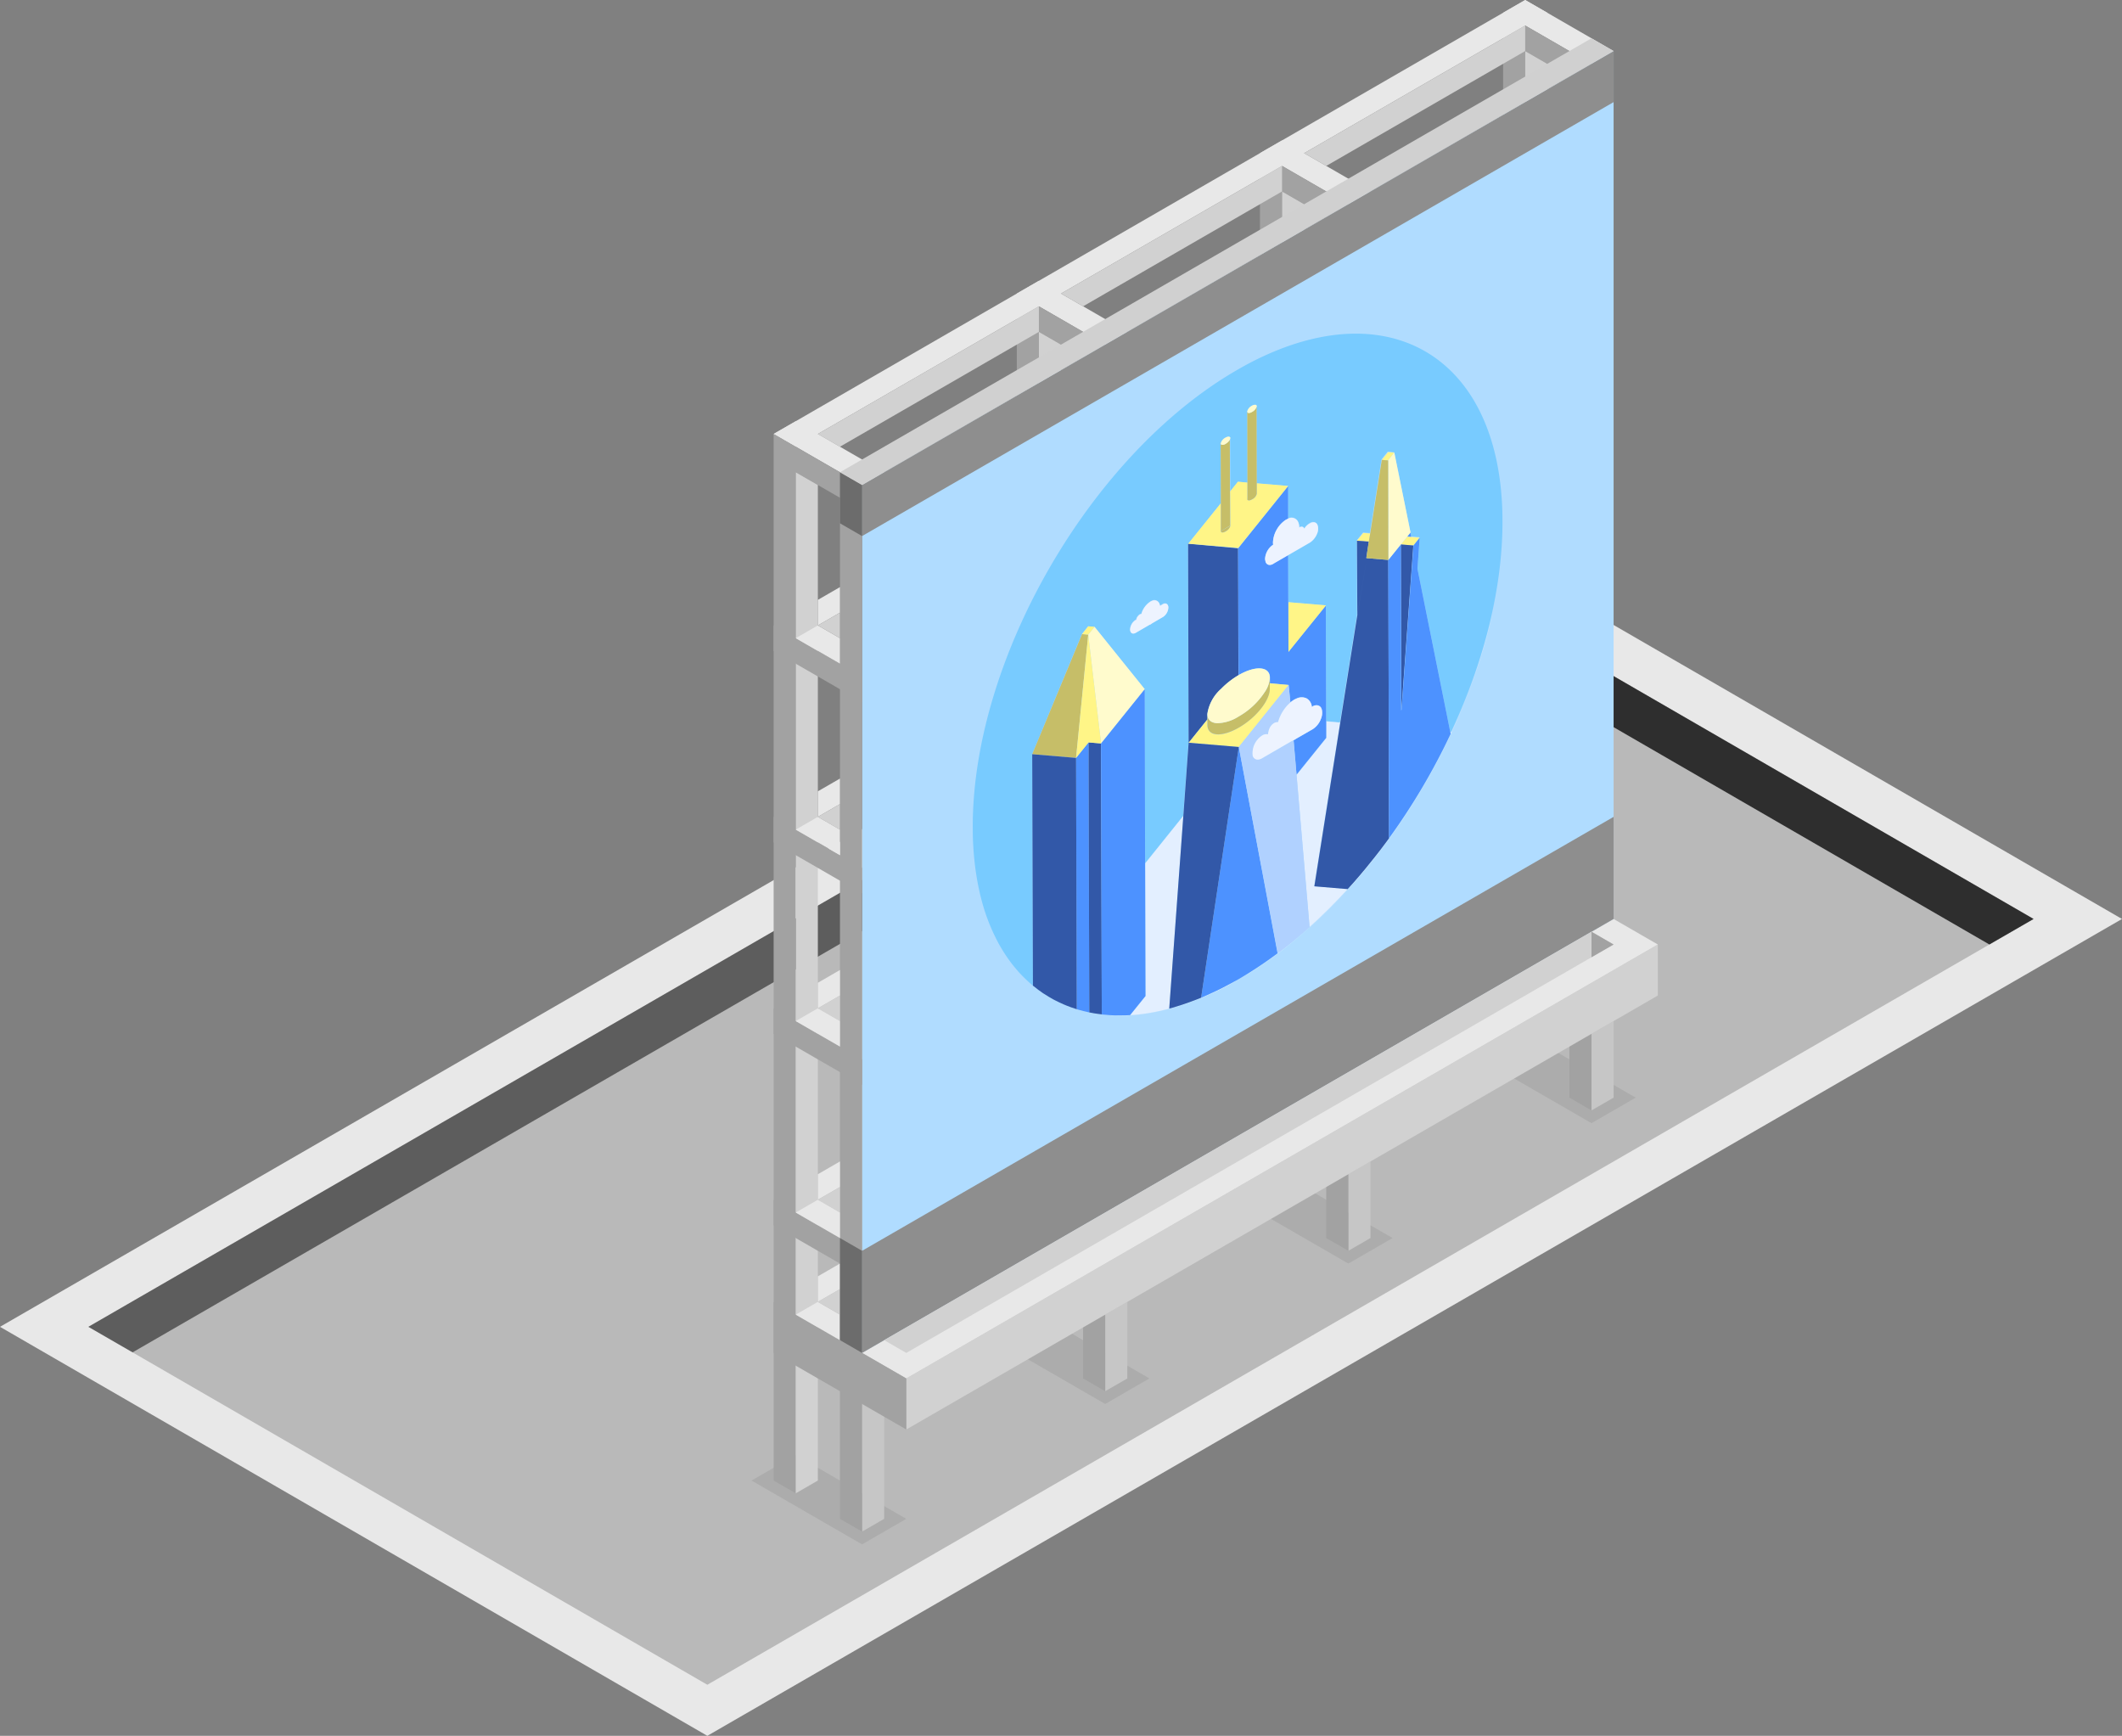 <svg id="Layer_1" data-name="Layer 1" xmlns="http://www.w3.org/2000/svg" viewBox="0 0 240 196.299">
  <rect x="0" y="0" width="240" height="196.299" fill="#808080" stroke="none"/>
  <defs>
    <style>
      .cls-1 {
        fill: #e8e8e8;
      }

      .cls-2 {
        fill: #b9b9b9;
      }

      .cls-3 {
        fill: #2e2e2e;
      }

      .cls-4 {
        fill: #5d5d5d;
      }

      .cls-5 {
        fill: #a2a2a2;
      }

      .cls-6 {
        fill: #d1d1d1;
      }

      .cls-7 {
        fill: #acacac;
      }

      .cls-8 {
        fill: #c6c6c6;
      }

      .cls-9 {
        fill: #b0dcff;
      }

      .cls-10 {
        fill: #8e8e8e;
      }

      .cls-11 {
        fill: #6c6c6c;
      }

      .cls-12 {
        fill: #d0d0d0;
      }

      .cls-13, .cls-14 {
        fill: none;
      }

      .cls-14 {
        stroke: #fff;
        stroke-linecap: round;
        stroke-linejoin: round;
        stroke-width: 0;
      }

      .cls-15 {
        fill: #fff;
      }

      .cls-16 {
        fill: #78cbff;
      }

      .cls-17 {
        fill: #e3efff;
      }

      .cls-18 {
        fill: #3258a8;
      }

      .cls-19 {
        fill: #4d92ff;
      }

      .cls-20 {
        fill: #fff587;
      }

      .cls-21 {
        fill: #fffbcd;
      }

      .cls-22 {
        fill: #c6be68;
      }

      .cls-23 {
        fill: #b0d1ff;
      }

      .cls-24 {
        fill: #edf3ff;
      }
    </style>
  </defs>
  <title>1Artboard 2</title>
  <g id="root">
    <path id="Path" class="cls-1" d="M0,150.047l80,46.253,160-92.376L160,57.67Z"/>
    <path id="Path-2" data-name="Path" class="cls-2" d="M160,63.444l70,40.479L80,190.526,10,150.047Z"/>
    <path id="Path-3" data-name="Path" class="cls-3" d="M155,60.557v5.774L225,106.81l5-2.887Z"/>
    <path id="Path-4" data-name="Path" class="cls-4" d="M10,150.047l140-80.829V74.991L15,152.933Z"/>
    <g id="Group">
      <g id="Group-2" data-name="Group">
        <path id="Path-5" data-name="Path" class="cls-1" d="M182.5,5.774,172.5,0,170,1.443l10,5.774Z"/>
        <path id="Path-6" data-name="Path" class="cls-5" d="M170,1.443V15.877l2.5,1.443V5.774l5,2.887L180,7.217Z"/>
        <path id="Path-7" data-name="Path" class="cls-6" d="M175,15.877v-8.66l-2.5-1.443v11.547Z"/>
      </g>
      <path id="Path-8" data-name="Path" class="cls-1" d="M155,21.651l-10-5.774-2.5,1.443,10,5.774Z"/>
      <path id="Path-9" data-name="Path" class="cls-5" d="M142.5,17.321V31.754l2.5,1.443V21.651l5,2.887,2.5-1.443Z"/>
      <path id="Path-10" data-name="Path" class="cls-6" d="M147.5,31.754v-8.66L145,21.651v11.547Z"/>
      <g id="Group-3" data-name="Group">
        <path id="Path-11" data-name="Path" class="cls-1" d="M127.5,37.528l-10-5.774L115,33.198l10,5.774Z"/>
        <path id="Path-12" data-name="Path" class="cls-5" d="M115,33.198V47.631l2.5,1.443V37.528l5,2.887,2.5-1.443Z"/>
        <path id="Path-13" data-name="Path" class="cls-6" d="M120,47.631v-8.66l-2.5-1.443v11.547Z"/>
      </g>
      <path id="Path-14" data-name="Path" class="cls-1" d="M175,1.443,90,50.518l-2.5-1.443L172.5,0Z"/>
      <path id="Path-15" data-name="Path" class="cls-6" d="M172.5,5.774V2.887l-25,14.434,2.5,1.443Z"/>
      <path id="Path-16" data-name="Path" class="cls-6" d="M145,21.651V18.764L120,33.198l2.5,1.443Z"/>
      <path id="Path-17" data-name="Path" class="cls-6" d="M117.5,37.528V34.641l-25,14.434L95,50.518Z"/>
      <path id="Path-18" data-name="Path" class="cls-7" d="M180,127.017,167.5,119.8l5-2.887L185,124.13Z"/>
      <path id="Path-19" data-name="Path" class="cls-7" d="M152.5,142.894,140,135.677l5-2.887,12.5,7.217Z"/>
      <path id="Path-20" data-name="Path" class="cls-7" d="M125,158.771l-12.5-7.217,5-2.887,12.5,7.217Z"/>
      <path id="Path-21" data-name="Path" class="cls-7" d="M97.5,174.649,85,167.432l5-2.887,12.5,7.217Z"/>
      <g id="Group-4" data-name="Group">
        <path id="Path-22" data-name="Path" class="cls-8" d="M100,171.762l-2.5,1.443v-17.32l2.5-1.443Z"/>
        <path id="Path-23" data-name="Path" class="cls-5" d="M95,171.762l2.5,1.443V152.998L95,151.554Z"/>
      </g>
      <g id="Group-5" data-name="Group">
        <path id="Path-24" data-name="Path" class="cls-8" d="M182.5,124.13l-2.5,1.443v-8.66l2.5-1.443Z"/>
        <path id="Path-25" data-name="Path" class="cls-5" d="M177.5,124.13l2.5,1.443v-8.66l-2.5-1.443Z"/>
      </g>
      <g id="Group-6" data-name="Group">
        <path id="Path-26" data-name="Path" class="cls-8" d="M127.5,155.885,125,157.328v-8.66l2.5-1.443Z"/>
        <path id="Path-27" data-name="Path" class="cls-5" d="M122.5,155.885l2.5,1.443v-8.66l-2.5-1.443Z"/>
      </g>
      <g id="Group-7" data-name="Group">
        <path id="Path-28" data-name="Path" class="cls-8" d="M155,140.007l-2.5,1.443v-8.66l2.5-1.443Z"/>
        <path id="Path-29" data-name="Path" class="cls-5" d="M150,140.007l2.5,1.443v-8.66l-2.5-1.443Z"/>
      </g>
      <g id="Group-8" data-name="Group">
        <path id="Path-30" data-name="Path" class="cls-9" d="M182.5,5.774v98.15l-85,49.075v-98.15Z"/>
      </g>
      <path id="Path-31" data-name="Path" class="cls-6" d="M187.5,106.81l-85,49.075v5.774l85-49.075Z"/>
      <path id="Path-32" data-name="Path" class="cls-1" d="M187.5,106.81l-85,49.075-5-2.887,85-49.075Z"/>
      <path id="Path-33" data-name="Path" class="cls-10" d="M182.5,92.376l-85,49.075v11.547l85-49.075Z"/>
      <g id="Group-9" data-name="Group">
        <path id="Path-34" data-name="Path" class="cls-1" d="M100,53.405,90,47.632l-2.5,1.443,10,5.774Z"/>
        <path id="Path-35" data-name="Path" class="cls-5" d="M87.5,49.075V167.432L90,168.875V53.405l5,2.887,2.5-1.443Z"/>
        <path id="Path-36" data-name="Path" class="cls-6" d="M92.5,167.432V54.848L90,53.405v115.47Z"/>
      </g>
      <path id="Path-37" data-name="Path" class="cls-5" d="M102.5,161.658l-15-8.66v-5.774l15,8.66Z"/>
      <path id="Path-38" data-name="Path" class="cls-1" d="M95,148.668l-2.5-1.443L90,148.668l5,2.887Z"/>
      <path id="Path-39" data-name="Path" class="cls-5" d="M95,53.405v98.15l2.5,1.443v-98.15Z"/>
      <g id="Group-10" data-name="Group">
        <path id="Path-40" data-name="Path" class="cls-5" d="M97.5,76.499l-10-5.774v2.887l10,5.774Z"/>
        <path id="Path-41" data-name="Path" class="cls-1" d="M92.5,70.725,90,72.169l5,2.887V72.169Z"/>
      </g>
      <path id="Path-42" data-name="Path" class="cls-1" d="M95,69.282V66.395l-2.5,1.443v2.887Z"/>
      <path id="Path-43" data-name="Path" class="cls-1" d="M95,90.933V88.046l-2.5,1.443v2.887Z"/>
      <path id="Path-44" data-name="Path" class="cls-1" d="M95,112.583v-2.887L92.5,111.14v2.887Z"/>
      <path id="Path-45" data-name="Path" class="cls-1" d="M95,134.234v-2.887l-2.5,1.443v2.887Z"/>
      <path id="Path-46" data-name="Path" class="cls-1" d="M95,145.781v-2.887l-2.5,1.443v2.887Z"/>
      <path id="Path-47" data-name="Path" class="cls-6" d="M95,72.169l-2.5-1.443L95,69.282Z"/>
      <path id="Path-48" data-name="Path" class="cls-6" d="M95,93.82l-2.5-1.443L95,90.933Z"/>
      <path id="Path-49" data-name="Path" class="cls-6" d="M95,115.47l-2.5-1.443,2.5-1.443Z"/>
      <path id="Path-50" data-name="Path" class="cls-6" d="M95,137.121l-2.5-1.443L95,134.234Z"/>
      <path id="Path-51" data-name="Path" class="cls-6" d="M95,148.668l-2.5-1.443L95,145.781Z"/>
      <g id="Group-11" data-name="Group">
        <path id="Path-52" data-name="Path" class="cls-5" d="M97.5,119.8l-10-5.774v2.887l10,5.774Z"/>
        <path id="Path-53" data-name="Path" class="cls-1" d="M92.5,114.027,90,115.47l5,2.887V115.47Z"/>
      </g>
      <g id="Group-12" data-name="Group">
        <path id="Path-54" data-name="Path" class="cls-5" d="M97.5,98.15l-10-5.774v2.887l10,5.774Z"/>
        <path id="Path-55" data-name="Path" class="cls-1" d="M92.5,92.376,90,93.82l5,2.887V93.82Z"/>
      </g>
      <g id="Group-13" data-name="Group">
        <path id="Path-56" data-name="Path" class="cls-5" d="M97.5,141.451l-10-5.774v2.887l10,5.774Z"/>
        <path id="Path-57" data-name="Path" class="cls-1" d="M92.5,135.677,90,137.121l5,2.887v-2.887Z"/>
      </g>
      <path id="Path-58" data-name="Path" class="cls-6" d="M182.5,106.81l-80,46.188-2.5-1.443,80-46.188Z"/>
      <path id="Path-59" data-name="Path" class="cls-11" d="M95,140.007l2.5,1.443v11.547L95,151.554Z"/>
      <path id="Path-60" data-name="Path" class="cls-10" d="M182.5,5.774v5.774l-85,49.075V54.848Z"/>
      <path id="Path-61" data-name="Path" class="cls-11" d="M95,53.405l2.5,1.443v5.774L95,59.178Z"/>
      <path id="Path-62" data-name="Path" class="cls-5" d="M180,105.367v2.887l2.5-1.443Z"/>
      <path id="Path-63" data-name="Path" class="cls-12" d="M95,53.405l2.5,1.443,85-49.075L180,4.33Z"/>
    </g>
    <g>
      <path class="cls-13" d="M148.396,79.953v-.02c.02,0,.02-.02.04-.02a.695.695,0,0,1,.938.064l-.002-.004c-.199-.279-.558-.299-.956-.08-.02,0-.02.02-.04.02v.02l-.007.007c.002.012.006.021.007.033Z"/>
      <path class="cls-13" d="M147.782,78.98a1.275,1.275,0,0,0-1.179.016c-.08.04-.139.08-.219.12a.859.859,0,0,1,.239-.1A1.327,1.327,0,0,1,147.782,78.98Z"/>
      <polygon class="cls-13" points="145.727 73.653 145.727 68.102 145.707 68.101 145.724 73.041 145.727 73.653 145.727 73.653"/>
      <path class="cls-13" d="M143.635,76.726v-.08c0-1.295-1.594-1.434-3.546-.299,1.932-1.115,3.526-.976,3.526.299v.08a3.224,3.224,0,0,1-.558,1.514l.017-.01a3.197,3.197,0,0,0,.541-1.484v.538l2.131.179-2.111-.199Z"/>
      <path class="cls-13" d="M136.564,81.984v-.618l-.02.637c.02,1.295,1.594,1.434,3.546.299.247-.144.487-.3.72-.467-.226.16-.46.31-.7.447C138.157,83.399,136.564,83.279,136.564,81.984Z"/>
      <path class="cls-13" d="M144.552,81.665a.453.453,0,0,0-.25.022.614.614,0,0,1,.25-.022Z"/>
      <path class="cls-13" d="M143.974,61.288l.001.011c0-.038.008-.077.01-.116C143.982,61.218,143.975,61.254,143.974,61.288Z"/>
      <path class="cls-13" d="M143.994,61.607l-.001-.019a2.016,2.016,0,0,0-.915,1.632l.002.008A2.076,2.076,0,0,1,143.994,61.607Z"/>
      <polygon class="cls-13" points="154.969 60.332 156.284 52.006 157.001 51.129 157.67 51.187 157.658 51.129 156.941 51.07 156.244 51.946 154.929 60.272 154.153 60.213 153.455 61.089 153.475 69.495 151.543 81.686 149.989 81.548 149.99 81.566 149.99 83.438 146.638 87.599 146.641 87.639 150.009 83.458 150.009 81.586 151.563 81.725 148.635 100.21 148.658 100.212 151.583 81.745 153.515 69.555 153.515 69.535 153.475 61.149 154.192 60.272 154.969 60.332"/>
      <path class="cls-13" d="M146.145,83.777l-3.406,1.972a1.108,1.108,0,0,1-.343.135,1.076,1.076,0,0,0,.363-.135l3.406-1.972c.029-.015.068-.029.103-.044l-.001-.008C146.228,83.742,146.18,83.76,146.145,83.777Z"/>
      <polygon class="cls-13" points="159.849 61.687 158.495 80.306 158.517 80.278 159.869 61.687 160.495 60.901 160.495 60.898 159.849 61.687"/>
      <polygon class="cls-13" points="149.93 68.419 149.902 68.454 149.93 68.456 149.93 68.419"/>
      <polygon class="cls-13" points="158.475 80.331 158.495 80.306 158.435 61.567 158.475 80.331"/>
      <path class="cls-13" d="M137.122,81.666a.908.908,0,0,1-.558-.857A.888.888,0,0,0,137.122,81.666Z"/>
      <polygon class="cls-13" points="159.63 60.731 160.502 60.805 160.507 60.731 159.595 60.653 159.61 60.729 159.63 60.731"/>
      <path class="cls-13" d="M124.612,114.712c-.139-.012-.278-.033-.416-.051.153.023.302.051.456.071.07.008.144.007.214.015-.084-.009-.17-.011-.254-.021Z"/>
      <path class="cls-13" d="M134.406,61.491l.001-.002-.015-.001.013-.015-.052-.004.06,22.509-.598,8.286-4.303,5.358v.02l.04,14.999-1.74,2.155c-.11.007-.22.014-.33.019.12-.004.236.004.357-.003a22.769,22.769,0,0,0,4.422-.737,28.65,28.65,0,0,0,3.605-1.235c.899-.378,1.827-.829,2.76-1.315-.119.061-.238.125-.356.186-.257.13-.511.253-.766.376q-.598.286-1.191.542c-.155.067-.311.137-.465.201-.071.029-.143.063-.213.092-.313.128-.62.238-.928.352q-.79.291-1.565.528c-.206.063-.415.131-.62.189-.094.026-.186.045-.28.07a23.076,23.076,0,0,1-3.824.701l-.008.001c-.195.018-.384.021-.577.034l1.739-2.154-.04-14.999,4.303-5.358.598-8.286-.06-22.509Z"/>
      <polygon class="cls-13" points="145.647 54.934 145.635 54.95 145.647 54.951 145.647 54.934"/>
      <polygon class="cls-13" points="153.515 69.595 154.591 63.121 153.515 69.575 153.515 69.595"/>
      <polygon class="cls-13" points="122.381 71.706 123.078 70.831 123.059 70.83 122.362 71.706 116.744 85.291 122.381 71.708 122.381 71.706"/>
      <path class="cls-13" d="M141.584,45.891a.759.759,0,0,1,.362-.116A.725.725,0,0,0,141.584,45.891Z"/>
      <polygon class="cls-13" points="141.066 46.578 141.086 54.575 141.086 54.575 141.066 46.578"/>
      <polygon class="cls-13" points="145.648 55.023 145.687 54.974 145.672 54.973 145.647 55.003 145.648 55.023"/>
      <path class="cls-13" d="M136.564,81.367v-.637a4.71,4.71,0,0,1,1.546-2.831,4.736,4.736,0,0,0-1.566,2.851v.618l-2.111,2.629,5.677.478-5.657-.478Z"/>
      <path class="cls-13" d="M138.616,60.093c-.288.173-.515.156-.532-.023l-.006.003c0,.179.239.199.538.04.299-.179.538-.478.538-.637l-.006.004A1.012,1.012,0,0,1,138.616,60.093Z"/>
      <path class="cls-13" d="M123.198,114.492c-.455-.095-.909-.21-1.347-.341-.023-.007-.045-.015-.068-.022-.047-.014-.093-.03-.139-.045-.351-.111-.694-.235-1.032-.371q-.167-.067-.333-.139c-.308-.133-.61-.278-.907-.432.034.017.067.035.1.052.268.137.541.268.818.388q.187.081.376.156.498.2,1.014.363c.07.022.139.046.209.068.389.116.793.215,1.197.303.098.021.198.041.297.061.074.011.148.022.22.034C123.47,114.544,123.332,114.521,123.198,114.492Z"/>
      <path class="cls-13" d="M136.962,61.725l3.048.279.02.002.04,14.355.02-.013-.04-14.362-.04-.003Z"/>
      <path class="cls-13" d="M141.603,56.468a.699.699,0,0,1-.376.121.691.691,0,0,0,.396-.101,1.121,1.121,0,0,0,.538-.637l-.029.016A.934.934,0,0,1,141.603,56.468Z"/>
      <path class="cls-13" d="M141.584,45.891a.994.994,0,0,0-.518.618A1.046,1.046,0,0,1,141.584,45.891Z"/>
      <path class="cls-13" d="M141.066,46.548v.03a.125.125,0,0,0,.032.058A.152.152,0,0,1,141.066,46.548Z"/>
      <path class="cls-13" d="M131.544,68.32c.243-.115.441-.059.536.118-.084-.211-.294-.281-.556-.158l-.333.196c.003.016.012.026.014.043Z"/>
      <path class="cls-13" d="M138.078,50.154l0,.111a.207.207,0,0,0,.114.034A.142.142,0,0,1,138.078,50.154Z"/>
      <path class="cls-13" d="M139.114,55.572l.02,3.864-1.036.606v.001l.378-.21.678-.397-.02-3.864.02-.025-.02-5.934a.481.481,0,0,1-.039.114Z"/>
      <path class="cls-13" d="M147.52,59.794a1.603,1.603,0,0,1,.578-.578c.02,0,.02-.02.04-.02.338-.199.636-.179.815.058-.007-.012-.01-.028-.018-.038a.597.597,0,0,0-.817-.06c-.02,0-.02.02-.04.02a1.991,1.991,0,0,0-.578.578c-.077-.233-.307-.292-.558-.148v.048C147.201,59.516,147.44,59.555,147.52,59.794Z"/>
      <path class="cls-13" d="M127.82,71.208a1.362,1.362,0,0,1,.578-1.056l.12-.06a.833.833,0,0,1,.219-.438.645.645,0,0,1,.179-.159.322.322,0,0,1,.179-.06,2.409,2.409,0,0,1,1.016-1.394.181.181,0,0,1,.139-.06.603.603,0,0,1,.852.223.604.604,0,0,0-.872-.263c-.04.02-.1.06-.14.08a2.568,2.568,0,0,0-1.016,1.394.579.579,0,0,0-.179.04,1.29,1.29,0,0,0-.179.159.768.768,0,0,0-.219.438l-.12.06a1.422,1.422,0,0,0-.578,1.056.539.539,0,0,0,.062.26A.583.583,0,0,1,127.82,71.208Z"/>
      <path class="cls-13" d="M118.159,112.434l.039.024c.286.186.577.365.876.53l.004.002C118.764,112.818,118.459,112.63,118.159,112.434Z"/>
      <path class="cls-13" d="M145.448,58.759a3.115,3.115,0,0,0-1.031,1.098,3.019,3.019,0,0,1,1.031-1.079l.239-.12a.814.814,0,0,1,1.133.362.809.809,0,0,0-1.133-.408v.026Z"/>
      <path class="cls-14" d="M119.073,112.988c-.299-.165-.59-.343-.876-.53"/>
      <path class="cls-15" d="M121.824,114.154c.022.007.045.01.068.017-.07-.021-.139-.046-.209-.068C121.73,114.118,121.775,114.139,121.824,114.154Z"/>
      <path class="cls-15" d="M169.883,61.624c.053-.888.088-1.772.085-2.645v-.001C169.971,59.852,169.937,60.735,169.883,61.624Z"/>
      <path class="cls-14" d="M169.883,61.624c-.009.148-.016.294-.027.442"/>
      <path class="cls-15" d="M168.806,69.272c-.012.057-.024.114-.036.172C168.782,69.387,168.793,69.33,168.806,69.272Z"/>
      <path class="cls-15" d="M169.179,67.393c-.113.625-.236,1.252-.373,1.879Q169.01,68.331,169.179,67.393Z"/>
      <path class="cls-15" d="M169.569,64.931c-.09.681-.198,1.365-.317,2.051C169.371,66.296,169.48,65.612,169.569,64.931Z"/>
      <path class="cls-15" d="M169.253,66.982c-.024.137-.049.274-.074.411C169.204,67.256,169.229,67.119,169.253,66.982Z"/>
      <path class="cls-15" d="M164.092,82.98a73.291,73.291,0,0,1-6.972,11.812c-.086.117-.178.227-.265.344l-.022.031c-.443.609-.903,1.199-1.366,1.786-.068.087-.139.171-.207.257q-.388.488-.78.968-.697.844-1.415,1.66c-.204.233-.399.48-.605.71a59.215,59.215,0,0,1-4.342,4.322c-1.175,1.056-2.37,2.032-3.605,2.948a43.073,43.073,0,0,1-4.361,2.883l1.09-.629c13.111-8.126,24.018-24.692,27.529-40.63a64.903,64.903,0,0,1-4.598,13.357C164.152,82.861,164.112,82.921,164.092,82.98Z"/>
      <path class="cls-14" d="M169.592,64.771c-.007.053-.015.107-.022.16"/>
      <path class="cls-15" d="M123.089,114.474c-.404-.088-.808-.187-1.197-.303C122.282,114.289,122.683,114.387,123.089,114.474Z"/>
      <path class="cls-15" d="M123.238,114.512c.048.008.098.015.147.023-.099-.019-.198-.039-.297-.061C123.139,114.485,123.188,114.502,123.238,114.512Z"/>
      <path class="cls-15" d="M135.867,112.839a28.65,28.65,0,0,1-3.605,1.235,22.769,22.769,0,0,1-4.422.737c-.121.007-.237-.001-.357.003-.021.001-.042.003-.063.004q-.417.016-.826.014c-.191-.001-.381,0-.569-.006l-.04,0c-.316-.011-.629-.036-.94-.064-.059-.005-.119-.009-.178-.015-.07-.007-.144-.006-.214-.015-.154-.019-.303-.048-.456-.071-.038-.005-.076-.009-.114-.014-.137-.02-.275-.041-.41-.065l-.066-.013c-.073-.012-.146-.023-.22-.034,4.49.883,9.832-.08,15.588-3.154l1.094-.631c-.161.093-.32.168-.48.258q-.482.268-.961.516C137.694,112.01,136.766,112.461,135.867,112.839Z"/>
      <path class="cls-14" d="M169.857,62.067q-.093,1.343-.265,2.704"/>
      <path class="cls-15" d="M119.374,113.143l.1.052c-.034-.017-.067-.035-.1-.052Z"/>
      <polygon class="cls-15" points="119.073 112.988 119.078 112.99 119.078 112.99 119.073 112.988"/>
      <path class="cls-15" d="M117.989,112.331c.068.046.14.083.208.127l-.039-.024C118.103,112.398,118.044,112.368,117.989,112.331Z"/>
      <path class="cls-14" d="M120.668,113.74q.498.2,1.014.363"/>
      <path class="cls-14" d="M120.668,113.74q-.189-.076-.376-.156"/>
      <path class="cls-14" d="M120.292,113.583c-.278-.121-.55-.251-.818-.388"/>
      <polygon class="cls-16" points="145.727 73.653 145.727 73.698 145.727 73.653 145.727 73.653"/>
      <polygon class="cls-16" points="160.495 60.901 160.567 60.81 160.495 60.898 160.495 60.901"/>
      <polygon class="cls-16" points="140.05 61.966 134.408 61.489 134.406 61.491 136.962 61.725 140.01 61.982 140.05 61.986 145.648 55.023 145.647 55.003 140.05 61.966"/>
      <path class="cls-16" d="M122.362,71.706l.697-.876.019.002.001-.002.717.06,5.677,7.051.04,19.64v.04l4.303-5.358.598-8.286-.06-22.509.052.004,3.672-4.561v-.025l-.019-6.633a.133.133,0,0,1-.04-.1c.04-.02.04-.02.04-.04l0,.14c.005.005.014.007.02.011l0-.111v-.04a1.046,1.046,0,0,1,.518-.617c.279-.159.498-.159.558.02v.02a.382.382,0,0,1-.02.077l.02,5.934.857-1.071,1.075.1-.02-7.997c-.007-.017-.02-.028-.02-.05.02,0,.02,0,.02-.02a.994.994,0,0,1,.518-.618.725.725,0,0,1,.362-.116.179.179,0,0,1,.196.136v.02a.383.383,0,0,1-.02.077l.02,8.648,3.493.294.013-.015v.017l.04.003-.015.019.015.001v3.639a.809.809,0,0,1,1.133.408,1.351,1.351,0,0,1,.122.554v.031c.251-.144.48-.085.558.148a1.991,1.991,0,0,1,.578-.578c.02,0,.02-.02.04-.02a.597.597,0,0,1,.817.06c.008.011.011.027.018.038l.001.001a.616.616,0,0,1,.066.139c.004.012.012.02.015.033a1.393,1.393,0,0,1-.081.944,2.156,2.156,0,0,1-.817.996c-.02,0-.02.02-.04.02l-2.41,1.394.037,10.259-.018-4.94.02.002v-.002l4.176.353.027-.034v.036l.006.001.014-.017v.018l.02.002-.02.025.04,13.064,1.554.138,1.932-12.19-.02-8.406.697-.876.777.06,1.315-8.326.697-.876.717.06.012.057.028.002,1.833,9.023-.02.02.084.42.912.078-.005.074.065.005-.239,3.346-.012.16,3.701,18.405.116.019c3.665-7.848,5.816-16.154,5.796-23.823-.006-5.921-1.324-10.742-3.637-14.28-4.878-7.44-14.135-9.206-24.859-3.637-.447.232-.897.482-1.348.74l-.388.224C123.368,51.516,110.177,74.271,110.02,93.13l.002.903c.006.419.013.837.032,1.245.005.108.014.213.02.321.025.444.055.882.095,1.312.011.115.024.227.035.341.044.423.093.841.152,1.25.014.099.029.197.044.294q.099.649.222,1.274c.013.064.025.128.037.191.098.476.204.943.322,1.397l.001.002a21.971,21.971,0,0,0,2.009,5.119c.021.037.042.074.063.111q.273.484.568.94.06.092.12.183c.182.274.37.538.564.796.054.072.108.146.163.217.184.238.376.465.57.689.068.078.133.159.202.235.183.203.374.394.566.585.328.325.664.639,1.016.928l-.08-26.174Zm6.016-1.593.12-.06a.768.768,0,0,1,.219-.438,1.29,1.29,0,0,1,.179-.159.579.579,0,0,1,.179-.04A2.568,2.568,0,0,1,130.09,68.021c.04-.02.1-.06.14-.08a.604.604,0,0,1,.872.263.946.946,0,0,1,.09.271l.333-.196c.261-.123.472-.053.556.158a.54.54,0,0,1,.062.26,1.362,1.362,0,0,1-.578,1.056l-1.295.757a.606.606,0,0,1-.139.1c-.04.02-.1.04-.14.06l-1.574.916c-.261.123-.472.053-.556-.158a.539.539,0,0,1-.062-.26A1.422,1.422,0,0,1,128.377,70.112Z"/>
      <path class="cls-17" d="M164.052,82.801l.04.179c.02-.06.06-.12.08-.179Z"/>
      <path class="cls-17" d="M129.572,112.64l-1.739,2.154c.193-.012.382-.016.577-.034l.008-.001a23.076,23.076,0,0,0,3.824-.701l1.592-21.776-4.303,5.358Z"/>
      <path class="cls-17" d="M148.658,100.212l-.023-.002,2.928-18.485-1.554-.14v1.872l-3.368,4.181.002.022,1.472,17.17.088-.08c1.433-1.288,2.83-2.683,4.171-4.154l.047-.051-3.766-.316Z"/>
      <path class="cls-18" d="M140.03,62.005l-.02-.002-3.048-.279-2.556-.234-.034-.003.06,22.509,2.111-2.629v-.618a4.736,4.736,0,0,1,1.566-2.851,9.38,9.38,0,0,1,1.96-1.538Z"/>
      <path class="cls-19" d="M149.99,81.566v-.018l-.04-13.064-4.223,5.234v-.02l0-.044-.002-.612-.037-10.259h0l-1.653.956a.02.02,0,0,1-.02.02c-.377.226-.706.142-.854-.162a.819.819,0,0,1-.052-.226.835.835,0,0,1-.03-.13l.002-.012-.002-.008a2.016,2.016,0,0,1,.915-1.632,1.606,1.606,0,0,1-.019-.28l.001-.009-.001-.011c.001-.034.008-.07.011-.105a3.046,3.046,0,0,1,.432-1.327,3.115,3.115,0,0,1,1.031-1.098l.239-.12V54.974l-.039.049L140.05,61.986l.04,14.362c1.952-1.135,3.546-.996,3.546.299v.618l2.111.199.198,1.977a2.564,2.564,0,0,1,.44-.323c.08-.04.139-.08.219-.12a1.275,1.275,0,0,1,1.179-.016,1.212,1.212,0,0,1,.587.959l.007-.007v-.02c.02,0,.02-.02.04-.02.398-.219.757-.199.956.08l.002.004c.005.007.013.009.018.016a.822.822,0,0,1,.067.154.76.76,0,0,1,.039.089,1.772,1.772,0,0,1-.105,1.071,2.372,2.372,0,0,1-.956,1.175c-.02,0-.02.02-.04.02l-1.733.996c-.1.06-.179.12-.259.159l-.12.06-.018.007.001.008c.013-.005.026-.01.037-.016l.333,3.881,3.352-4.16Z"/>
      <polygon class="cls-19" points="149.95 68.439 149.936 68.456 149.95 68.457 149.95 68.439"/>
      <polygon class="cls-20" points="138.098 60.042 138.078 60.053 138.098 60.042 138.098 60.042"/>
      <path class="cls-20" d="M134.408,61.489l5.642.477,5.598-6.963.024-.03.015-.019-.04-.003-.013-.001-3.493-.294V55.83c0,.011-.008.025-.009.036l.029-.016a1.121,1.121,0,0,1-.538.637.691.691,0,0,1-.396.101.181.181,0,0,1-.08-.03c-.005-.004-.015-.004-.02-.008a.144.144,0,0,1-.062-.123l.02-.011V54.575h0l-1.075-.1-.857,1.071-.02.025.02,3.864-.678.397.14-.078.538-.299c0,.007-.006.016-.006.024l.006-.004c0,.159-.239.458-.538.637-.299.159-.538.139-.538-.04l.006-.003c-.001-.007-.006-.009-.006-.017V56.911l-3.672,4.561-.013.015Z"/>
      <polygon class="cls-20" points="145.727 73.698 145.727 73.718 149.95 68.484 149.97 68.459 149.95 68.457 149.936 68.456 149.93 68.456 149.902 68.454 145.727 68.101 145.727 68.102 145.727 73.653 145.727 73.698"/>
      <polygon class="cls-20" points="156.284 52.006 157.001 52.066 157.698 51.189 157.67 51.187 157.001 51.129 156.284 52.006"/>
      <polygon class="cls-20" points="154.192 60.272 153.475 61.149 154.81 61.249 154.969 60.332 154.192 60.272"/>
      <path class="cls-18" d="M155.261,97.211c.069-.086.139-.17.207-.257.463-.587.922-1.178,1.366-1.786l.022-.031c.09-.122.175-.247.264-.37v-.003l-.02.029-.08-31.472-2.43-.199-1.075,6.474v-.02l1.075-6.454-.06-.02.279-1.852-1.335-.1.04,8.386v.02L151.583,81.745l-2.925,18.467-.003.018,3.766.316c.214-.236.432-.467.643-.707q.719-.814,1.415-1.66Q154.874,97.699,155.261,97.211Z"/>
      <polygon class="cls-19" points="159.61 60.729 159.595 60.653 159.511 60.233 159.152 60.691 159.61 60.729"/>
      <polygon class="cls-20" points="159.61 60.729 159.152 60.691 158.435 61.567 159.849 61.687 160.495 60.898 160.567 60.81 160.502 60.805 159.63 60.731 159.61 60.729"/>
      <polygon class="cls-18" points="158.435 61.567 158.495 80.306 158.495 80.311 158.495 80.306 159.849 61.687 158.435 61.567"/>
      <path class="cls-19" d="M160.327,64.157l.239-3.346-.072.09-.625.786L158.517,80.278l-.022.028,0,.006v-.005l-.02.025-.04-18.764L157.021,63.32l.08,31.472.02-.029A73.277,73.277,0,0,0,164.072,82.98l-.04-.179-.016-.079-3.701-18.405Z"/>
      <polygon class="cls-21" points="159.152 60.691 159.511 60.233 159.531 60.213 157.698 51.189 157.001 52.066 157.021 63.32 158.435 61.567 159.152 60.691"/>
      <polygon class="cls-22" points="156.284 52.006 154.969 60.332 154.81 61.249 154.531 63.101 154.591 63.121 157.021 63.32 157.001 52.066 156.284 52.006"/>
      <path class="cls-20" d="M143.615,77.283v.657l-.003.002c-.014,1.135-1.202,2.761-2.803,3.893-.232.167-.473.324-.72.467-1.952,1.135-3.526.996-3.546-.299l.02-.637-2.111,2.629,5.657.478,5.637-7.011Z"/>
      <path class="cls-19" d="M136.314,112.627q.593-.256,1.191-.542c.255-.122.51-.245.766-.376.119-.06.238-.124.356-.186q.479-.248.961-.516c.167-.093.334-.182.502-.28.63-.361,1.253-.754,1.874-1.156q.386-.251.769-.511.666-.451,1.322-.932c.145-.106.292-.208.436-.316L140.11,84.474l-4.261,28.353C136.003,112.763,136.159,112.694,136.314,112.627Z"/>
      <path class="cls-23" d="M146.641,87.639l-.003-.04-.333-3.881c-.01.005-.024.011-.037.016-.035.015-.073.029-.103.044l-3.406,1.972a1.076,1.076,0,0,1-.363.135.593.593,0,0,1-.712-.414,2.388,2.388,0,0,1,1.056-2.291.881.881,0,0,1,.677-.14v-.06a1.364,1.364,0,0,1,.046-.223l.008-.039a1.578,1.578,0,0,1,.325-.694,1.39,1.39,0,0,1,.339-.279.808.808,0,0,1,.169-.058.453.453,0,0,1,.25-.022,4.553,4.553,0,0,1,1.374-2.21l.018-.015-.198-1.977L140.11,84.474l4.402,23.323.046-.033c.563-.419,1.117-.856,1.665-1.304.272-.223.541-.454.81-.683.217-.184.435-.368.65-.555.145-.128.288-.261.432-.391l-1.472-17.169Z"/>
      <path class="cls-18" d="M133.835,92.282l-1.592,21.776c.094-.025.186-.044.28-.07.205-.058.413-.126.62-.189q.775-.236,1.565-.528c.308-.114.615-.224.928-.352.071-.029.142-.063.213-.092L140.11,84.474l-5.677-.478Z"/>
      <path class="cls-22" d="M143.074,78.23l-.017.01a8.554,8.554,0,0,1-2.968,2.789,4.691,4.691,0,0,1-2.412.756,1.501,1.501,0,0,1-.556-.118.888.888,0,0,1-.558-.857v1.175c0,1.295,1.593,1.414,3.546.299.24-.137.474-.288.7-.447,1.601-1.132,2.789-2.759,2.803-3.893l.003-.002V76.746A3.197,3.197,0,0,1,143.074,78.23Z"/>
      <path class="cls-21" d="M137.122,81.666a1.501,1.501,0,0,0,.556.118,4.691,4.691,0,0,0,2.412-.756,8.554,8.554,0,0,0,2.968-2.789,3.224,3.224,0,0,0,.558-1.514v-.08c0-1.275-1.593-1.414-3.526-.299l-.02.013a9.38,9.38,0,0,0-1.96,1.538,4.71,4.71,0,0,0-1.546,2.831v.08A.908.908,0,0,0,137.122,81.666Z"/>
      <path class="cls-22" d="M138.078,60.053c0,.007.005.01.006.017.016.18.244.196.532.023a1.012,1.012,0,0,0,.531-.614c.001-.007.006-.017.006-.024l-.538.299-.14.078-.378.21Z"/>
      <path class="cls-22" d="M138.098,60.042l1.036-.606-.02-3.864-.019-5.845a1.191,1.191,0,0,1-.479.466.566.566,0,0,1-.423.105.207.207,0,0,1-.114-.034c-.006-.004-.015-.006-.02-.011l.019,6.633v3.167Z"/>
      <path class="cls-22" d="M138.018,50.154a.133.133,0,0,0,.04.1l0-.14C138.058,50.134,138.058,50.134,138.018,50.154Z"/>
      <path class="cls-21" d="M138.192,50.298a.566.566,0,0,0,.423-.105,1.191,1.191,0,0,0,.479-.466.481.481,0,0,0,.039-.114.382.382,0,0,0,.02-.077v-.02c-.06-.179-.279-.179-.558-.02a1.046,1.046,0,0,0-.518.617v.04A.142.142,0,0,0,138.192,50.298Z"/>
      <path class="cls-22" d="M141.066,46.548v-.04c0,.02,0,.02-.02.02,0,.021.013.033.02.05v-.03Z"/>
      <path class="cls-22" d="M141.086,56.417l-.02.011a.144.144,0,0,0,.062.123c.005.004.014.004.02.008a.181.181,0,0,0,.08.03.699.699,0,0,0,.376-.121.934.934,0,0,0,.529-.601c.001-.011.009-.025.009-.036V54.655l-.02-8.648a1.053,1.053,0,0,1-.518.58c-.242.145-.437.153-.506.048a.125.125,0,0,1-.032-.058l.02,7.997Z"/>
      <path class="cls-21" d="M141.066,46.548a.152.152,0,0,0,.032.088c.069.105.264.097.506-.048a1.053,1.053,0,0,0,.518-.58.383.383,0,0,0,.02-.077v-.02a.179.179,0,0,0-.196-.136.759.759,0,0,0-.362.116,1.046,1.046,0,0,0-.518.618v.04Z"/>
      <path class="cls-19" d="M123.118,83.956l-1.414,1.753.08,28.42c.023.007.045.015.068.022.438.131.891.247,1.347.341l-.08-27.727Z"/>
      <path class="cls-18" d="M124.533,84.076l-1.414-.12v2.809l.08,27.727c.134.029.271.052.408.077l.066.013c.136.024.273.045.41.065.038.005.076.009.114.014.139.018.277.039.416.051Z"/>
      <polygon class="cls-21" points="124.533 84.076 129.473 77.941 123.796 70.889 123.079 71.766 124.533 84.076"/>
      <polygon class="cls-22" points="122.381 71.706 122.381 71.708 116.744 85.291 121.704 85.709 123.079 71.766 122.381 71.706"/>
      <path class="cls-19" d="M129.552,112.64l-.04-14.999v-.06l-.04-19.64-4.94,6.135.08,30.636v.013c.084.01.17.013.254.021.059.006.119.009.178.015.311.028.624.053.94.064l.04,0c.188.006.379.006.569.006q.41.001.826-.014c.021-.001.042-.003.063-.004.11-.005.22-.013.33-.019Z"/>
      <path class="cls-18" d="M120.28,113.575q.165.071.333.139c.338.136.681.26,1.032.371.046.015.092.031.139.045l-.08-28.42-4.96-.418.08,26.174c.036.03.075.054.111.083.324.262.654.512.995.744l.058.04c.055.037.114.067.17.103.301.196.606.384.919.556l0,0,.007.004c.089.049.181.093.271.14l.017.008h0C119.671,113.297,119.972,113.442,120.28,113.575Z"/>
      <polygon class="cls-20" points="124.533 84.076 123.079 71.766 121.704 85.709 123.119 83.956 124.533 84.076"/>
      <polygon class="cls-20" points="123.079 71.766 123.796 70.889 123.079 70.83 123.078 70.831 122.381 71.706 123.079 71.766"/>
      <path class="cls-24" d="M146.145,83.777c.035-.017.083-.035.122-.052l.018-.007.12-.06c.08-.04.159-.1.259-.159l1.733-.996c.02,0,.02-.02.04-.02a2.372,2.372,0,0,0,.956-1.175,1.772,1.772,0,0,0,.105-1.071.76.76,0,0,0-.039-.089.822.822,0,0,0-.067-.154c-.005-.007-.013-.009-.018-.016a.695.695,0,0,0-.938-.064c-.02,0-.02.02-.04.02v.02l-.02.02c-.002-.012-.005-.021-.007-.033a1.212,1.212,0,0,0-.587-.959,1.327,1.327,0,0,0-1.159.036.859.859,0,0,0-.239.1,2.564,2.564,0,0,0-.44.323l-.018.015a4.553,4.553,0,0,0-1.374,2.21l0,.001a.614.614,0,0,0-.25.022.808.808,0,0,0-.169.058,1.39,1.39,0,0,0-.339.279,1.578,1.578,0,0,0-.325.694l-.008.039a1.364,1.364,0,0,0-.046.223v.06a.881.881,0,0,0-.677.14,2.388,2.388,0,0,0-1.056,2.291.593.593,0,0,0,.712.414,1.108,1.108,0,0,0,.343-.135Z"/>
      <path class="cls-24" d="M145.687,58.659l-.239.12a3.25,3.25,0,0,0-1.463,2.405c-.002.038-.01.078-.01.116l-.001.009a1.606,1.606,0,0,0,.019.28l.001.019a2.076,2.076,0,0,0-.915,1.621l-.002.012a.835.835,0,0,0,.03.13.819.819,0,0,0,.052.226c.147.304.477.388.854.162a.02.02,0,0,0,.02-.02l1.653-.956h0l2.41-1.394c.02,0,.02-.02.04-.02a2.156,2.156,0,0,0,.817-.996,1.393,1.393,0,0,0,.081-.944c-.003-.012-.011-.021-.015-.033a.616.616,0,0,0-.066-.139l-.001-.001c-.18-.237-.477-.257-.815-.058-.02,0-.02.02-.04.02a1.603,1.603,0,0,0-.578.578c-.08-.239-.319-.279-.578-.14v-.08a1.351,1.351,0,0,0-.122-.554A.814.814,0,0,0,145.687,58.659Z"/>
      <path class="cls-24" d="M130.25,67.981a.181.181,0,0,0-.139.06,2.409,2.409,0,0,0-1.016,1.394.322.322,0,0,0-.179.06.645.645,0,0,0-.179.159.833.833,0,0,0-.219.438l-.12.06a1.362,1.362,0,0,0-.578,1.056.583.583,0,0,0,.042.22c.084.211.294.281.556.158l1.574-.916c.04-.02.1-.04.14-.06a.606.606,0,0,0,.139-.1l1.295-.757a1.362,1.362,0,0,0,.578-1.056.54.54,0,0,0-.062-.26c-.095-.178-.292-.233-.536-.118l-.339.199c-.003-.017-.011-.027-.014-.043a.946.946,0,0,0-.09-.271A.603.603,0,0,0,130.25,67.981Z"/>
    </g>
  </g>
</svg>
